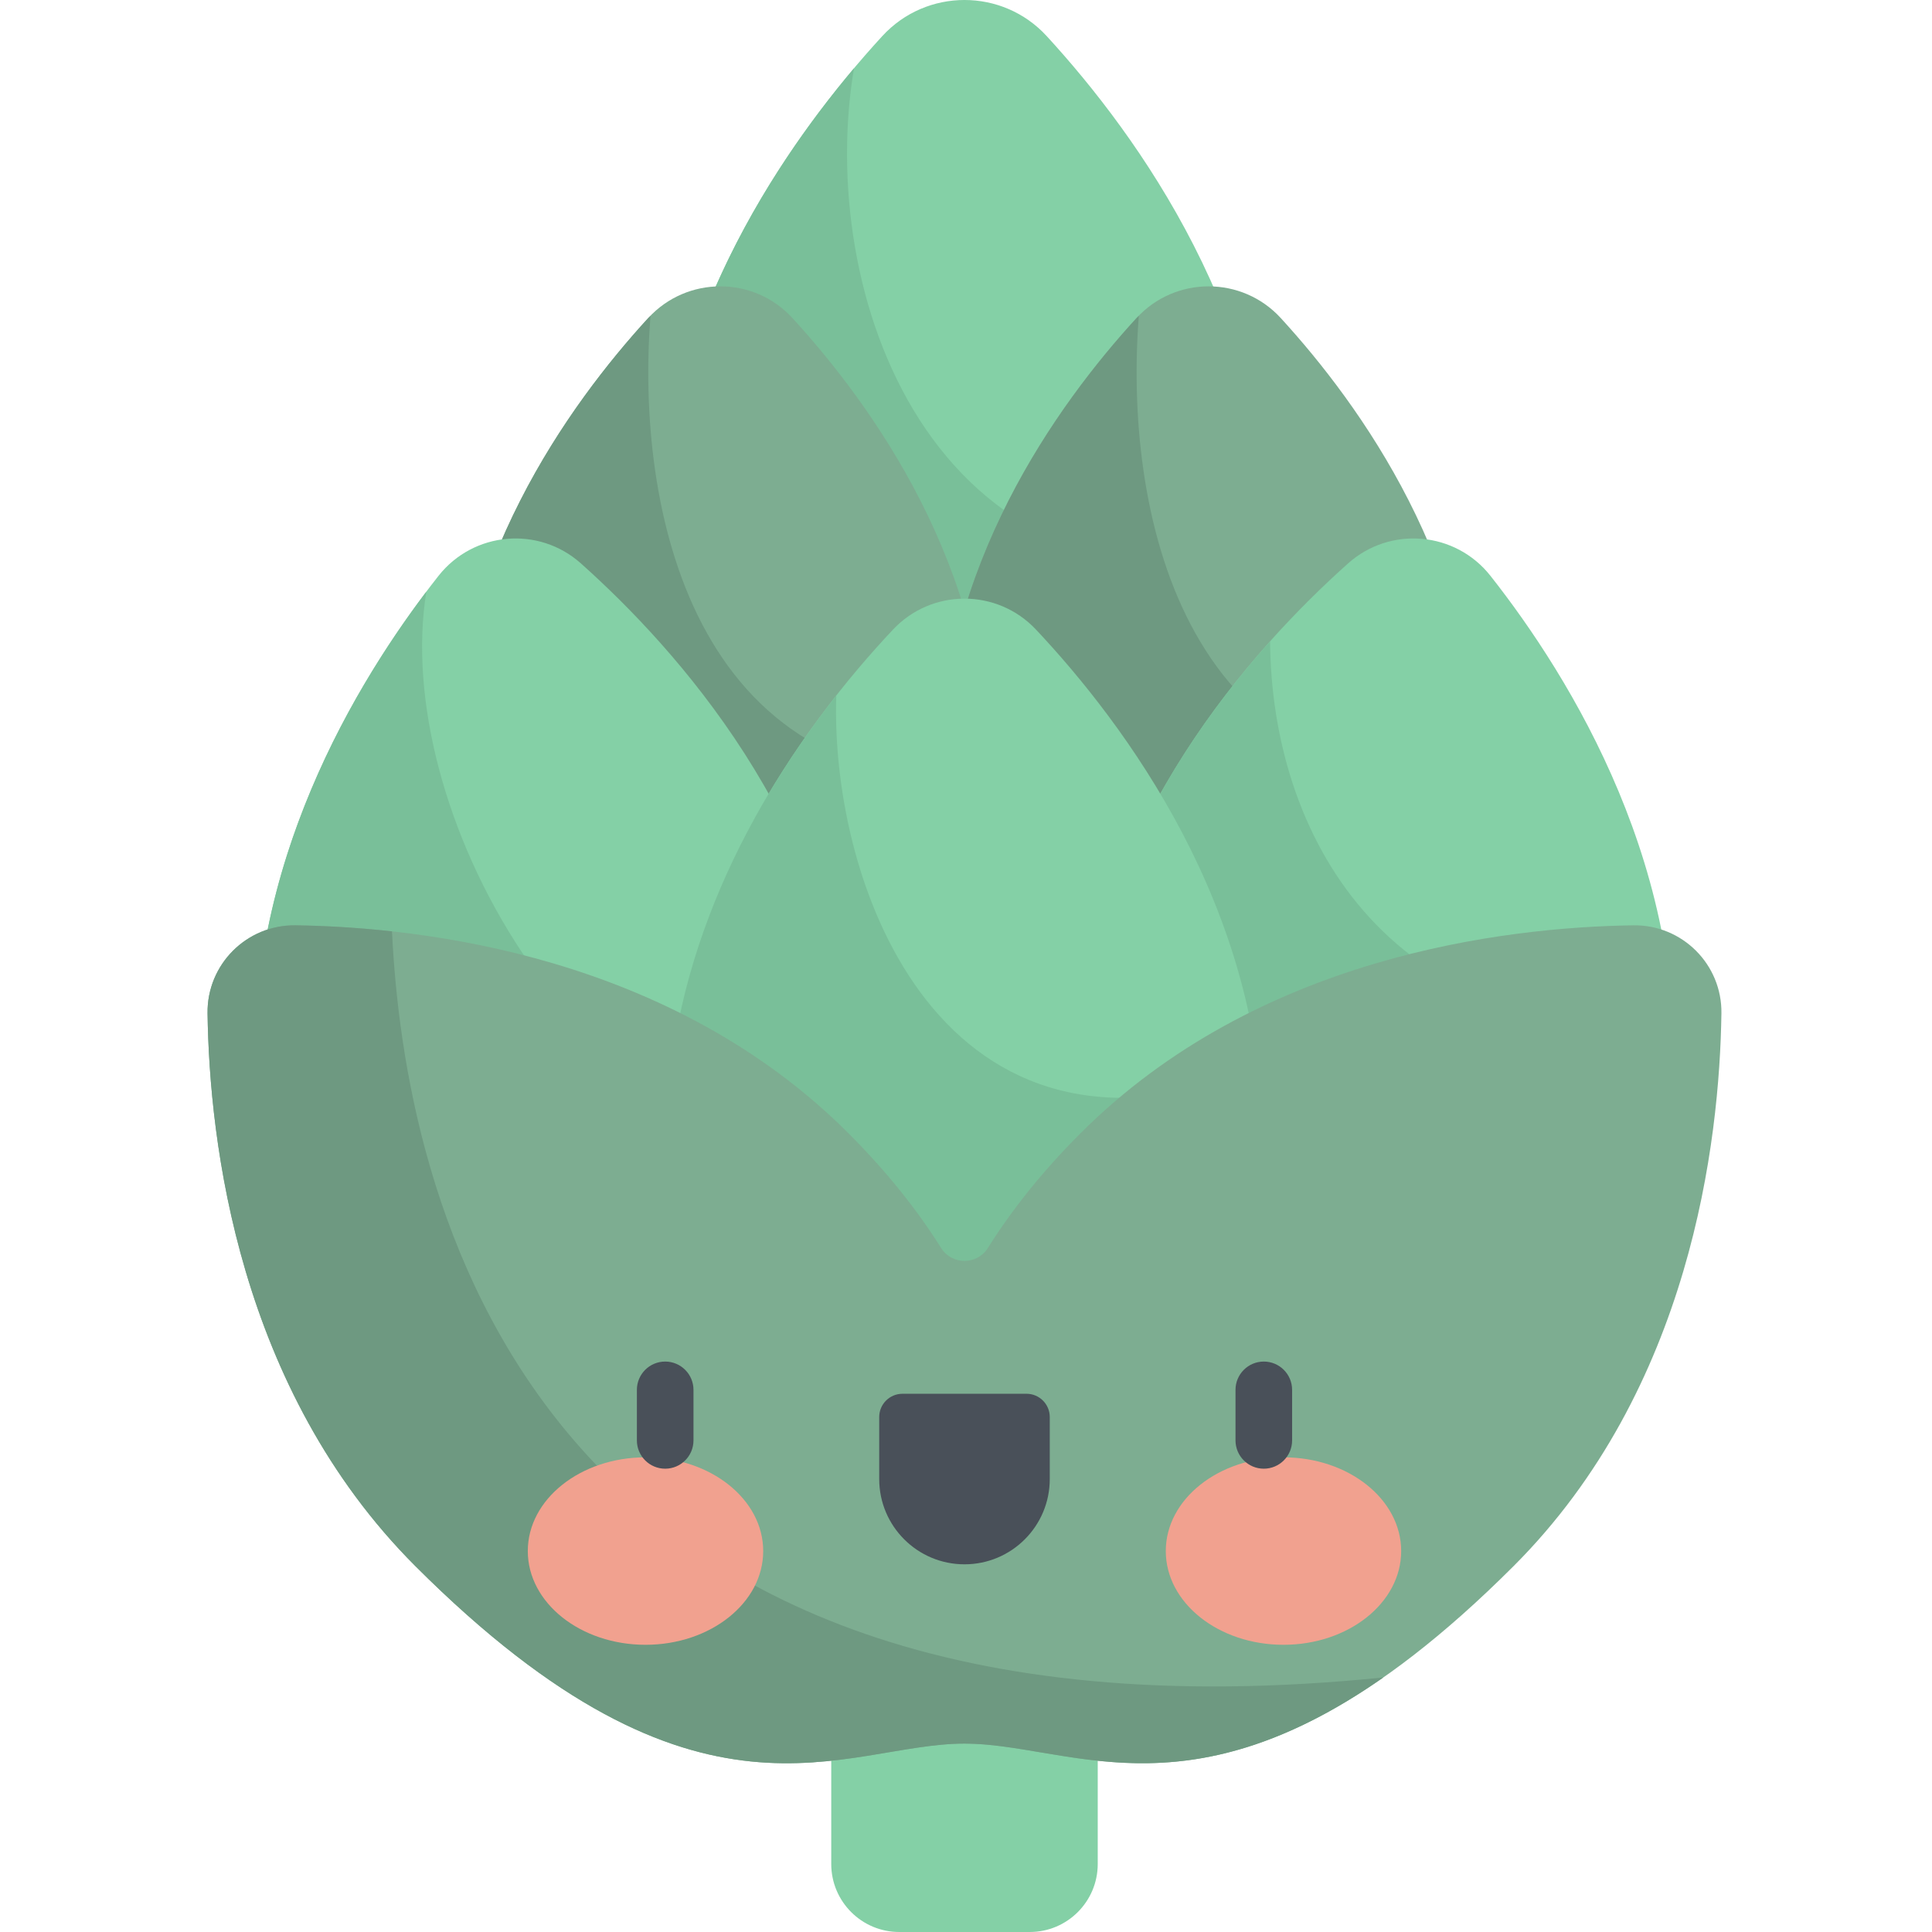 <svg height="512pt" viewBox="-55 0 512 512" width="512pt" xmlns="http://www.w3.org/2000/svg"><path d="m235.914 419.777h-70.625v74.199c0 9.953 8.07 18.023 18.023 18.023h34.578c9.953 0 18.02-8.07 18.02-18.023v-74.199zm0 0" fill="#84d0a6"/><path d="m178.812 9.57c11.711-12.762 31.863-12.762 43.578 0 24.18 26.348 59.84 75.734 59.84 137.891 0 55.367-36.547 85.723-81.629 85.723-45.082 0-81.629-30.355-81.629-85.723 0-62.152 35.656-111.543 59.84-137.891zm0 0" fill="#84d0a6"/><path d="m282.207 148.555c-91.605 15.871-120.84-71.914-110.883-130.469-23.418 27.758-52.352 73.383-52.352 129.375 0 55.367 36.547 85.723 81.629 85.723 44.781 0 81.121-29.965 81.605-84.629zm0 0" fill="#79bf99"/><path d="m116.785 84.289c10.262-11.203 27.957-11.203 38.219 0 21.066 22.988 52.012 65.957 52.012 120 0 48.242-31.844 74.688-71.121 74.688-39.277 0-71.121-26.445-71.121-74.688 0-54.043 30.945-97.012 52.012-120zm0 0" fill="#7dad91"/><path d="m206.965 206.625c-78.93 3.738-93.531-72.586-89.578-122.93-.195.203-.41.383-.605.594-21.066 22.988-52.008 65.957-52.008 120 0 48.242 31.84 74.688 71.121 74.688 38.637 0 70.055-25.605 71.07-72.352zm0 0" fill="#6e9981"/><path d="m284.418 84.289c-10.266-11.203-27.957-11.203-38.223 0-21.066 22.988-52.008 65.957-52.008 120 0 48.242 31.84 74.688 71.121 74.688 39.277 0 71.117-26.445 71.117-74.688 0-54.043-30.941-97.012-52.008-120zm0 0" fill="#7dad91"/><path d="m336.379 206.625c-78.93 3.738-93.535-72.586-89.578-122.93-.199.203-.41.383-.605.594-21.066 22.988-52.008 65.957-52.008 120 0 48.242 31.84 74.688 71.121 74.688 38.633 0 70.051-25.605 71.07-72.352zm0 0" fill="#6e9981"/><path d="m61.203 152.613c9.289-11.781 26.559-13.293 37.746-3.301 25.457 22.723 66.27 68.234 71.676 130.027 4.672 53.395-28.008 85.746-71.48 89.551-43.473 3.801-81.273-22.383-85.945-75.777-5.406-61.793 26.883-113.699 48.004-140.5zm0 0" fill="#84d0a6"/><path d="m57.988 156.793c-21.016 27.797-49.93 77.586-44.789 136.32 4.668 53.391 42.473 79.578 85.945 75.773 34.883-3.051 62.797-24.5 70.059-60.438-71.965-4.961-120.457-94.738-111.215-151.656zm0 0" fill="#79bf99"/><path d="m339.996 152.613c-9.285-11.781-26.555-13.293-37.746-3.301-25.453 22.723-66.266 68.234-71.672 130.027-4.672 53.395 28.008 85.746 71.48 89.551 43.473 3.801 81.273-22.383 85.945-75.777 5.406-61.793-26.887-113.699-48.008-140.5zm0 0" fill="#84d0a6"/><path d="m388.004 293.113c.613-7.023.719-13.91.43-20.652-76.648 3.031-106.473-51.559-106.848-102.5-22.621 25.293-46.926 62.684-51.012 109.379-4.668 53.395 28.012 85.746 71.484 89.551 43.473 3.801 81.273-22.387 85.945-75.777zm0 0" fill="#79bf99"/><path d="m181.656 166.844c10.277-10.93 27.613-10.93 37.891 0 23.375 24.855 60.066 73.75 60.066 135.781 0 53.594-35.375 82.977-79.012 82.977-43.641 0-79.016-29.383-79.016-82.977 0-62.031 36.691-110.926 60.07-135.781zm0 0" fill="#84d0a6"/><path d="m279.613 302.625c0-6.52-.426-12.883-1.176-19.098-.043.016-.082.027-.121.047-83.277 32.086-113.371-47.996-111.695-99.25-21.414 27.227-45.035 68.527-45.035 118.301 0 53.594 35.375 82.977 79.016 82.977 43.637 0 79.012-29.383 79.012-82.977zm0 0" fill="#79bf99"/><path d="m401.195 268.559c.188-12.969-10.367-23.523-23.336-23.34-34.035.492-99.539 8.141-146.473 55.07-10.297 10.297-18.355 20.5-24.594 30.441-2.863 4.562-9.523 4.562-12.387 0-6.238-9.941-14.297-20.145-24.594-30.441-46.934-46.93-112.438-54.578-146.473-55.07-12.969-.188-23.523 10.371-23.336 23.34.488 34.035 8.137 99.539 55.066 146.469 75.344 75.344 113.328 47.043 145.527 47.043 32.203 0 70.184 28.301 145.527-47.043 46.934-46.93 54.582-112.434 55.07-146.469zm0 0" fill="#7dad91"/><path d="m200.602 462.07c26.863 0 57.754 19.68 110.992-17.527-229.035 23.266-259.438-129.727-262.711-197.723-9.609-1.062-18.285-1.496-25.527-1.602-12.977-.188-23.539 10.375-23.352 23.352.492 34.035 8.145 99.531 55.07 146.457 75.344 75.344 113.324 47.043 145.527 47.043zm0 0" fill="#6e9981"/><path d="m147.258 411.047c0-13.719-13.965-24.84-31.191-24.84-17.23 0-31.195 11.121-31.195 24.84s13.965 24.84 31.195 24.84c17.227 0 31.191-11.121 31.191-24.84zm0 0" fill="#f1a18f"/><path d="m316.328 411.047c0-13.719-13.965-24.84-31.191-24.84-17.227 0-31.191 11.121-31.191 24.84s13.965 24.84 31.191 24.84c17.227 0 31.191-11.121 31.191-24.84zm0 0" fill="#f1a18f"/><g fill="#495059"><path d="m121.281 389.219c-4.145 0-7.5-3.359-7.5-7.5v-13.391c0-4.141 3.355-7.5 7.5-7.5 4.141 0 7.5 3.359 7.5 7.5v13.391c0 4.141-3.359 7.5-7.5 7.5zm0 0"/><path d="m200.602 414.559c-12.48 0-22.602-10.117-22.602-22.598v-16.43c0-3.406 2.762-6.168 6.172-6.168h32.859c3.406 0 6.168 2.762 6.168 6.168v16.43c0 12.48-10.117 22.598-22.598 22.598zm0 0"/><path d="m279.922 389.219c-4.141 0-7.5-3.359-7.5-7.5v-13.391c0-4.141 3.359-7.5 7.5-7.5s7.5 3.359 7.5 7.5v13.391c0 4.141-3.359 7.5-7.5 7.5zm0 0"/></g></svg>